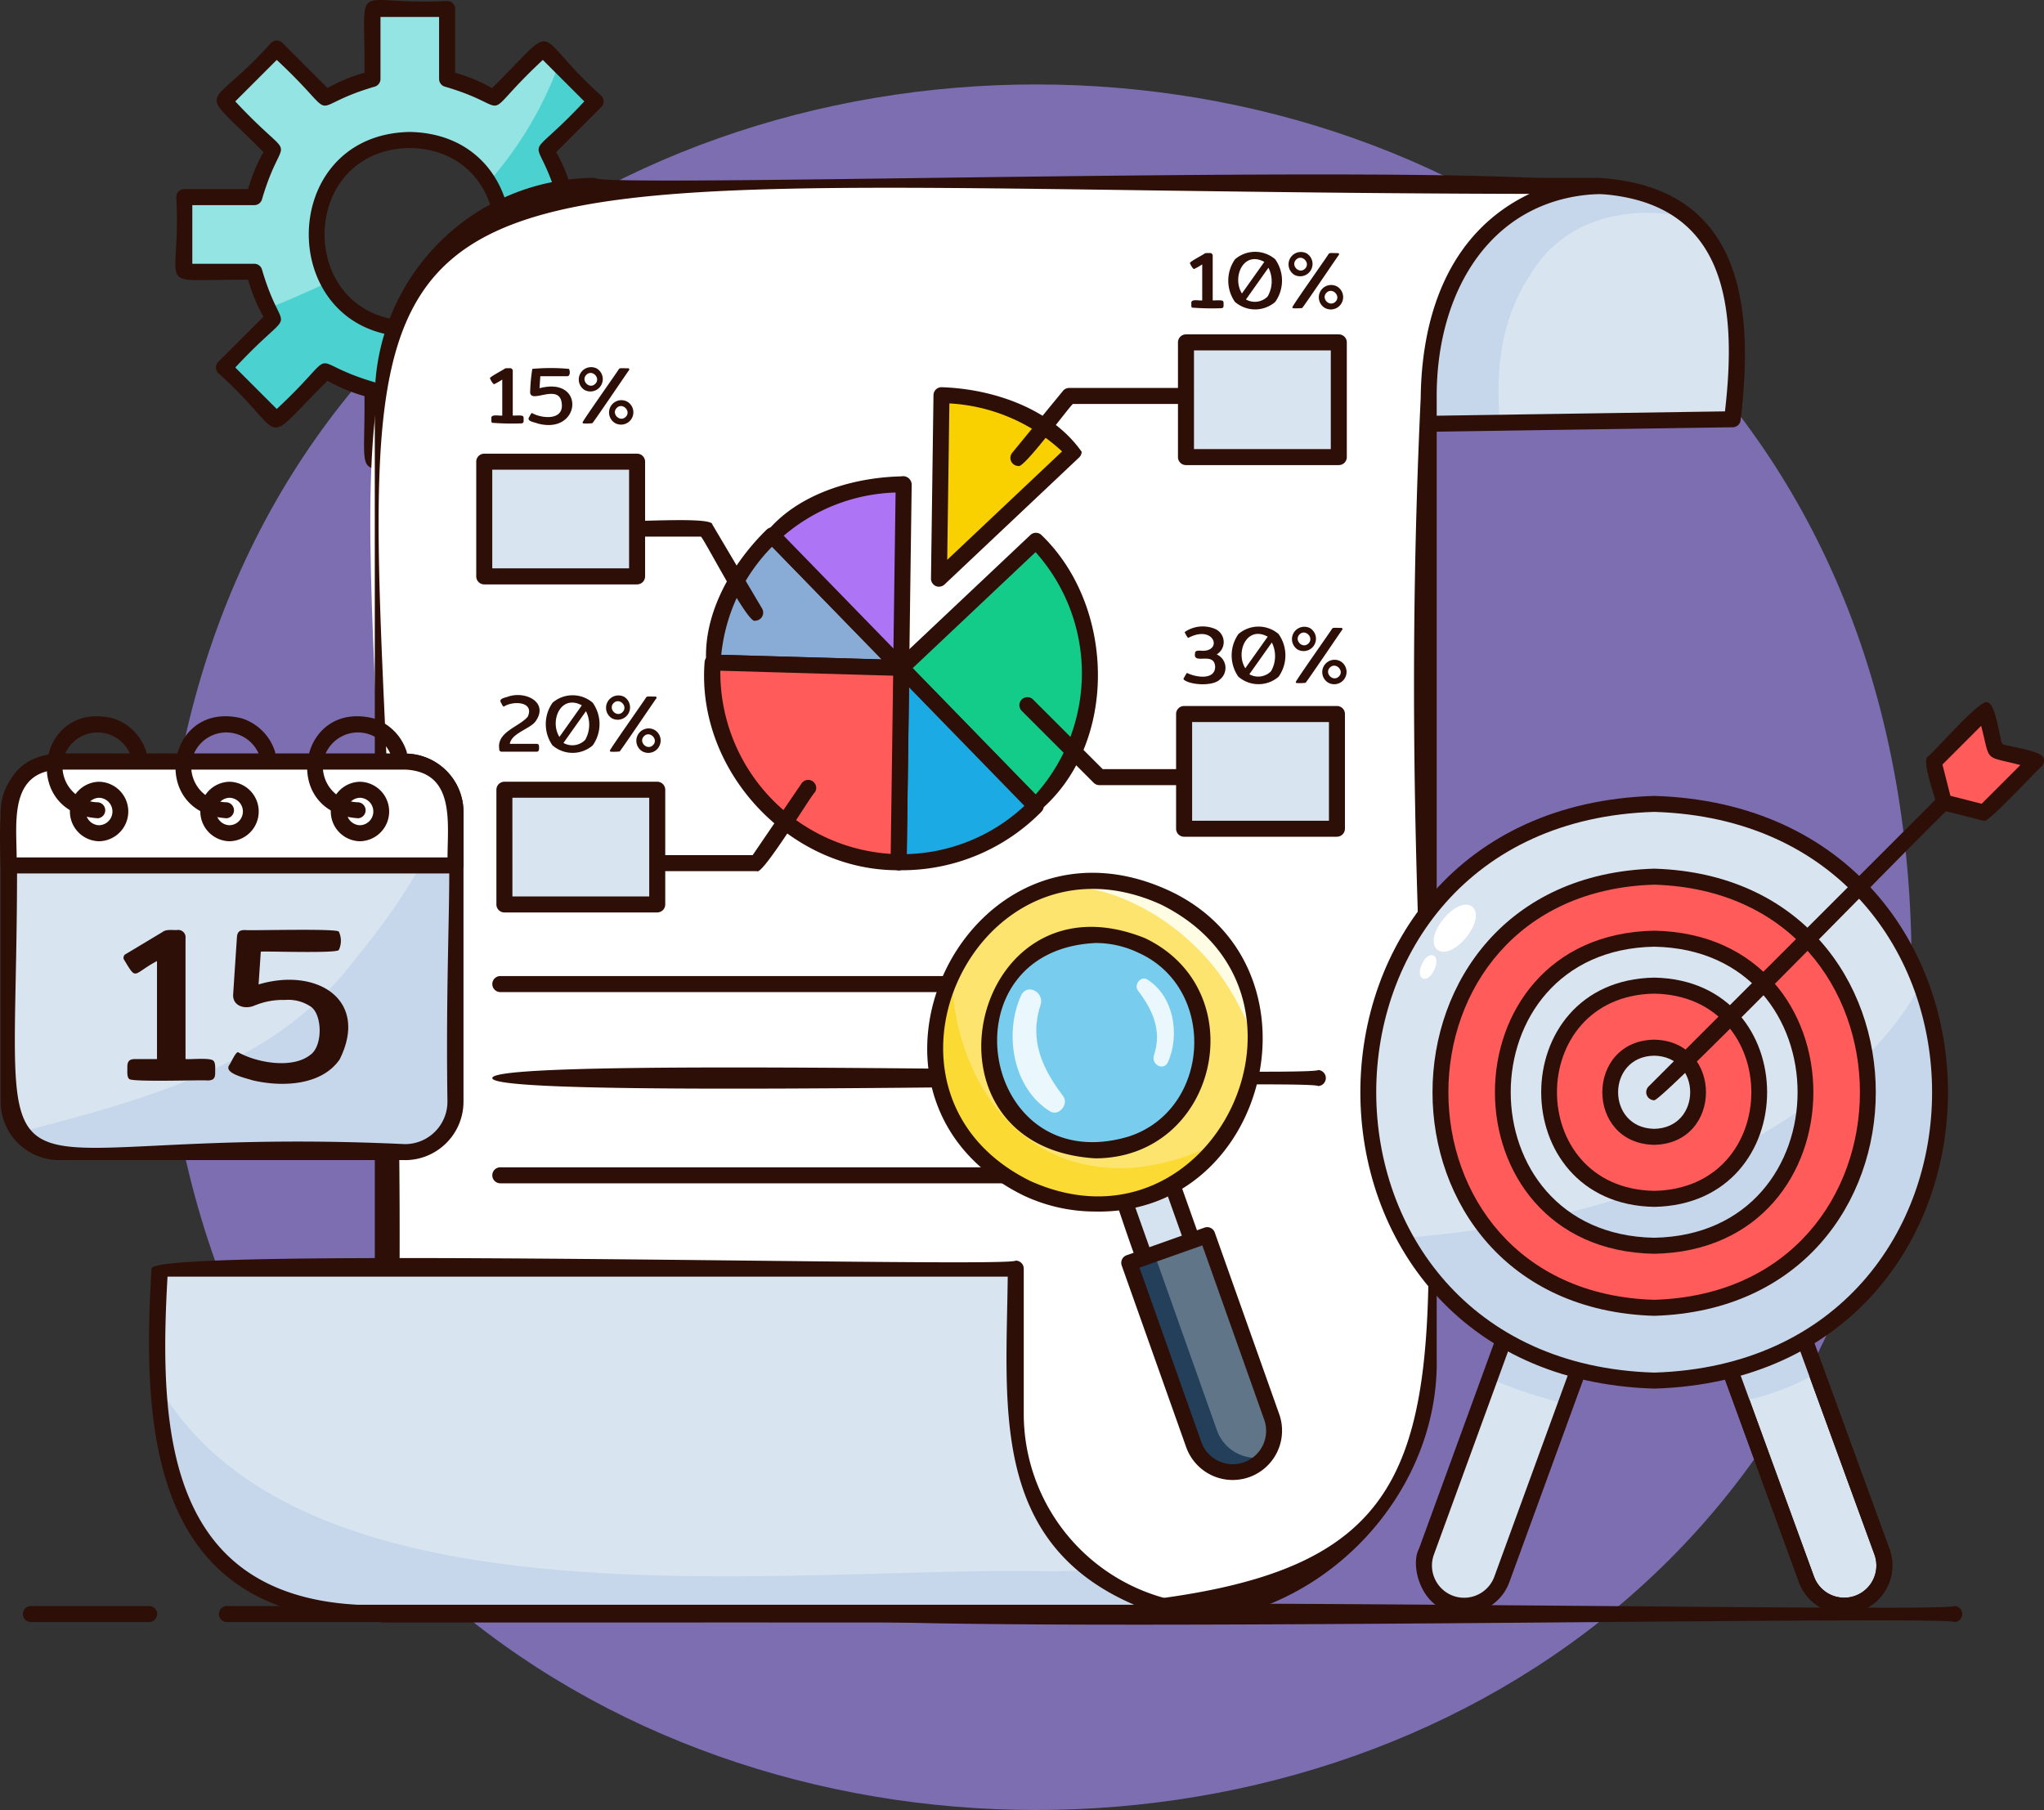 <svg id="Grupo_1100734" data-name="Grupo 1100734" xmlns="http://www.w3.org/2000/svg" xmlns:xlink="http://www.w3.org/1999/xlink" width="190" height="168.264" viewBox="0 0 190 168.264">
  <rect x="0" y="0" width="190" height="168.264" fill="#333333" stroke="none"/>
  <defs>
    <clipPath id="clip-path">
      <rect id="Rectángulo_401920" data-name="Rectángulo 401920" width="190" height="168.264" fill="none"/>
    </clipPath>
  </defs>
  <g id="Grupo_1100733" data-name="Grupo 1100733" clip-path="url(#clip-path)">
    <path id="Trazado_875470" data-name="Trazado 875470" d="M228,114.481c-1.827,106.951-160.914,106.934-162.725,0C67.1,7.531,226.188,7.547,228,114.481" transform="translate(-50.324 -26.424)" fill="#7d6eb2"/>
    <path id="Trazado_875471" data-name="Trazado 875471" d="M21.063,653.352H10.045a.744.744,0,0,1,0-1.489H21.063a.745.745,0,0,1,0,1.489" transform="translate(-7.171 -502.56)" fill="#2e0f07"/>
    <path id="Trazado_875472" data-name="Trazado 875472" d="M320.421,653.352H309.4a.744.744,0,0,1,0-1.489h11.018a.745.745,0,0,1,0,1.489" transform="translate(-237.963 -502.56)" fill="#2e0f07"/>
    <path id="Trazado_875473" data-name="Trazado 875473" d="M133.673,653.352H89.6a.744.744,0,0,1,0-1.489h44.072a.745.745,0,0,1,0,1.489" transform="translate(-68.505 -502.56)" fill="#2e0f07"/>
    <path id="Trazado_875474" data-name="Trazado 875474" d="M432.743,652.535c-.757-.725-107.263,1.4-107.109-.743-.173-2.145,106.372-.022,107.111-.748a.746.746,0,0,1,0,1.49" transform="translate(-251.051 -501.743)" fill="#2e0f07"/>
    <path id="Trazado_875475" data-name="Trazado 875475" d="M116.721,28.069V21.127h-6.508a14.77,14.77,0,0,0-1.779-4.3l4.6-4.6L108.127,7.32l-4.6,4.6a14.772,14.772,0,0,0-4.3-1.779V3.634H92.287v6.508a14.769,14.769,0,0,0-4.3,1.779l-4.6-4.6L78.48,12.228l4.6,4.6a14.764,14.764,0,0,0-1.779,4.3H74.794v6.942H81.3a14.762,14.762,0,0,0,1.779,4.3l-4.6,4.6,4.908,4.908,4.6-4.6a14.781,14.781,0,0,0,4.3,1.779v6.508h6.942V39.053a14.778,14.778,0,0,0,4.3-1.779l4.6,4.6,4.909-4.908-4.6-4.6a14.768,14.768,0,0,0,1.779-4.3ZM95.758,33.377c-11.54-.2-11.538-17.362,0-17.558,11.539.2,11.537,17.362,0,17.558" transform="translate(-57.663 -2.802)" fill="#93e4e3"/>
    <path id="Trazado_875476" data-name="Trazado 875476" d="M129.127,45.441V38.5h-6.508a14.786,14.786,0,0,0-1.779-4.3l4.6-4.6-3.433-3.433a34.462,34.462,0,0,1-6.535,10.941c6.378,10.054-8.733,19.386-14.887,9.293q-2.77,1.312-5.6,2.447c.158.3.325.6.5.89l-4.6,4.6,4.908,4.908,4.6-4.6a14.783,14.783,0,0,0,4.3,1.779v6.508h6.942V56.426a14.782,14.782,0,0,0,4.3-1.779l4.6,4.6,4.908-4.908-4.6-4.6a14.782,14.782,0,0,0,1.779-4.3Z" transform="translate(-70.069 -20.174)" fill="#4bd2d0"/>
    <path id="Trazado_875477" data-name="Trazado 875477" d="M96.427,43.5c-9.074-.489-7.6,2.475-7.686-6.676a15.5,15.5,0,0,1-3.434-1.421c-6.538,6.435-3.424,5.313-10.155-.715a.744.744,0,0,1,0-1.053l4.194-4.194a15.5,15.5,0,0,1-1.421-3.434c-9.15-.089-6.188,1.389-6.677-7.686a.745.745,0,0,1,.745-.744h5.932a15.509,15.509,0,0,1,1.421-3.434c-6.435-6.538-5.312-3.424.715-10.155a.744.744,0,0,1,1.053,0l4.194,4.194a15.5,15.5,0,0,1,3.434-1.421C88.83-2.384,87.352.577,96.427.089a.745.745,0,0,1,.744.745V6.765A15.486,15.486,0,0,1,100.6,8.187c6.538-6.435,3.425-5.313,10.155.714a.749.749,0,0,1,0,1.053l-4.194,4.194a15.494,15.494,0,0,1,1.421,3.434c9.15.089,6.188-1.389,6.677,7.686a.745.745,0,0,1-.745.744h-5.932a15.505,15.505,0,0,1-1.421,3.434l4.194,4.194a.749.749,0,0,1,0,1.053c-6.723,6.015-3.614,7.158-10.155.715a15.493,15.493,0,0,1-3.434,1.421V42.76a.744.744,0,0,1-.744.744m-6.2-1.489h5.453V36.252a.745.745,0,0,1,.571-.724c6.862-2.021,2.7-3.451,9.072,2.494l3.856-3.856c-5.94-6.366-4.518-2.205-2.493-9.072a.744.744,0,0,1,.724-.571h5.764V19.07h-5.764a.745.745,0,0,1-.724-.571c-2.021-6.862-3.451-2.7,2.494-9.072l-3.856-3.856c-6.366,5.939-2.205,4.518-9.072,2.493a.744.744,0,0,1-.571-.724V1.578H90.229V7.341a.745.745,0,0,1-.571.724c-6.862,2.021-2.7,3.451-9.072-2.493L76.731,9.427c5.939,6.366,4.518,2.205,2.493,9.072a.744.744,0,0,1-.724.571H72.737v5.453H78.5a.744.744,0,0,1,.724.571c2.021,6.862,3.451,2.7-2.493,9.072l3.856,3.856c6.366-5.939,2.205-4.518,9.072-2.493a.744.744,0,0,1,.571.724Zm2.727-10.7c-12.516-.224-12.514-18.824,0-19.047,12.515.225,12.513,18.824,0,19.047m0-17.558c-10.559.19-10.557,15.881,0,16.069,10.559-.189,10.557-15.881,0-16.069" transform="translate(-54.861 -0.001)" fill="#2e0f07"/>
    <path id="Trazado_875478" data-name="Trazado 875478" d="M504.078,88.257v9.428l36.485-.546c1.159-10.295.415-20.856-12.412-21.692h-35.9v.037a12.811,12.811,0,0,1,11.824,12.773" transform="translate(-379.508 -58.167)" fill="#d9e4f1"/>
    <path id="Trazado_875479" data-name="Trazado 875479" d="M521.716,83.78c3.081-5.264,9.052-6.6,14.562-5.424a12.756,12.756,0,0,0-8.127-2.908h-35.9v.037c12.241,1.352,12.316,12.479,11.824,22.2l14.845-.222c-.386-4.752.03-9.484,2.793-13.684" transform="translate(-379.507 -58.167)" fill="#c6d7eb"/>
    <path id="Trazado_875480" data-name="Trazado 875480" d="M501.62,95.924a.749.749,0,0,1-.744-.744V85.752a12.127,12.127,0,0,0-11.136-12.03A.765.765,0,0,1,489.8,72.2h35.9c13.228.842,14.441,11.694,13.154,22.47a.743.743,0,0,1-.732.711s-36.491.544-36.5.546m-6.625-22.238c8.475,4.34,7.439,12.713,7.37,20.739l35.028-.525c1.118-9.644.23-19.44-11.7-20.214h-30.7" transform="translate(-377.05 -55.661)" fill="#2e0f07"/>
    <path id="Trazado_875481" data-name="Trazado 875481" d="M265.266,73.476c-152.632-.164-106.505-16.32-113.818,132.807,127.45,2.4,91.823,3.224,97.227-113.094,0-10.887,5.7-19.713,16.591-19.713" transform="translate(-115.865 -56.196)" fill="#fff"/>
    <path id="Trazado_875482" data-name="Trazado 875482" d="M226.207,205.423H152.852a.744.744,0,0,1-.744-.744V91.586a20.482,20.482,0,0,1,20.459-20.459c.133,1.145,102.511-2.236,94.1,1.487-10.526-.05-15.916,8.812-15.85,18.971v89.222c.273,13.228-11.383,24.891-24.615,24.615m-72.61-1.489c125.847,2.252,90.31,3.8,95.738-112.349.1-8.348,3.011-15.569,10.113-18.969-142.5-.284-98.875-15.428-105.851,131.318" transform="translate(-117.269 -54.591)" fill="#2e0f07"/>
    <path id="Trazado_875483" data-name="Trazado 875483" d="M143.6,528.489V514.925H64.01c-.8,14.676-.314,31.018,18.429,31.992H160.61v-.054a18.43,18.43,0,0,1-17.01-18.375" transform="translate(-49.182 -396.986)" fill="#d9e4f1"/>
    <path id="Trazado_875484" data-name="Trazado 875484" d="M147.477,580.234c-23.5-.652-69.234,6.176-83.062-17.11-1.083,11,7.162,21.026,18.429,20.952h78.172v-.054a18.338,18.338,0,0,1-10.031-3.935c-1.167.063-2.336.114-3.508.146" transform="translate(-49.588 -434.146)" fill="#c6d7eb"/>
    <path id="Trazado_875485" data-name="Trazado 875485" d="M158.048,544.344H79.876c-19.12-.973-20.1-17.589-19.172-32.737-.165-2.134,79.593-.025,80.335-.746a.746.746,0,0,1,.743.746v13.564A17.773,17.773,0,0,0,158.105,542.8a.774.774,0,0,1-.057,1.541M62.192,512.352c-.8,14.042-.171,29.57,17.685,30.5h72.167c-13.389-5.77-11.884-18.416-11.75-30.5Z" transform="translate(-46.62 -393.669)" fill="#2e0f07"/>
    <path id="Trazado_875486" data-name="Trazado 875486" d="M261.017,397.66h-60.47a.744.744,0,1,1,0-1.489h60.47a.745.745,0,0,1,0,1.489" transform="translate(-154.04 -305.432)" fill="#2e0f07"/>
    <path id="Trazado_875487" data-name="Trazado 875487" d="M276.579,435c-.746-.718-76.924,1.389-76.767-.743-.157-2.135,76.021-.028,76.769-.748a.746.746,0,0,1,0,1.49" transform="translate(-154.046 -334.036)" fill="#2e0f07"/>
    <path id="Trazado_875488" data-name="Trazado 875488" d="M261.017,475.274h-60.47a.744.744,0,1,1,0-1.489h60.47a.745.745,0,0,1,0,1.489" transform="translate(-154.04 -365.269)" fill="#2e0f07"/>
    <path id="Trazado_875489" data-name="Trazado 875489" d="M393.6,165.651a17.506,17.506,0,0,0-12.286-5.242l-.232,17.06Z" transform="translate(-293.799 -123.669)" fill="#fad100"/>
    <path id="Trazado_875490" data-name="Trazado 875490" d="M378.576,175.707a.749.749,0,0,1-.744-.754l.232-17.061a.747.747,0,0,1,.754-.734c4.812.157,10.2,2,13.02,6a.746.746,0,0,1-.233.528L379.087,175.5a.745.745,0,0,1-.511.2m.966-17.035-.2,14.541,10.674-10.077a16.686,16.686,0,0,0-10.476-4.464" transform="translate(-291.292 -121.162)" fill="#2e0f07"/>
    <path id="Trazado_875491" data-name="Trazado 875491" d="M294.747,217.286a17.512,17.512,0,0,0-5.538,11.823l17.534.5Z" transform="translate(-222.968 -167.519)" fill="#88acd5"/>
    <path id="Trazado_875492" data-name="Trazado 875492" d="M304.675,227.851c0,.008-17.545-.51-17.555-.5a.745.745,0,0,1-.527-.24c-.531-4.734,2.215-9.585,5.577-12.87a.745.745,0,0,1,1.042.025l12,12.327a.749.749,0,0,1-.533,1.263m-16.73-1.97,14.916.429-10.2-10.477a16.713,16.713,0,0,0-4.721,10.048" transform="translate(-220.9 -165.012)" fill="#2e0f07"/>
    <path id="Trazado_875493" data-name="Trazado 875493" d="M325.616,196.612a17.5,17.5,0,0,0-12.228,4.734l12,12.327Z" transform="translate(-241.609 -151.578)" fill="#ad75f5"/>
    <path id="Trazado_875494" data-name="Trazado 875494" d="M322.878,211.88a.744.744,0,0,1-.534-.225l-12-12.327a.744.744,0,0,1-.211-.537c2.848-3.743,8.11-5.361,12.74-5.464a.8.8,0,0,1,.977.758l-.232,17.06a.748.748,0,0,1-.744.734m-10.921-13.034,10.2,10.483.2-14.5a16.748,16.748,0,0,0-10.4,4.021" transform="translate(-239.104 -149.041)" fill="#2e0f07"/>
    <path id="Trazado_875495" data-name="Trazado 875495" d="M378.28,219.507l-12.518,11.818,12.5,12.84c6.648-6.2,6.659-18.446.022-24.658" transform="translate(-281.988 -169.231)" fill="#13cc89"/>
    <path id="Trazado_875496" data-name="Trazado 875496" d="M375.759,242.4a.744.744,0,0,1-.533-.225l-12.5-12.84a.749.749,0,0,1,.022-1.06L375.27,216.46a.744.744,0,0,1,1.042.019c6.975,6.713,7.165,19.837-.553,25.925m-11.435-13.562,11.427,11.742a16.894,16.894,0,0,0,0-22.531Z" transform="translate(-279.489 -166.726)" fill="#2e0f07"/>
    <path id="Trazado_875497" data-name="Trazado 875497" d="M364.689,289.165a17.512,17.512,0,0,0,12.741-5.219l-12.5-12.84Z" transform="translate(-281.16 -209.012)" fill="#1baae4"/>
    <path id="Trazado_875498" data-name="Trazado 875498" d="M362.428,287.414a.808.808,0,0,1-.99-.758l.246-18.059a.749.749,0,0,1,1.278-.509l12.5,12.84a.744.744,0,0,1,0,1.042,18.177,18.177,0,0,1-13.025,5.444m.72-17-.211,15.5a16.676,16.676,0,0,0,10.933-4.485Z" transform="translate(-278.654 -206.513)" fill="#2e0f07"/>
    <path id="Trazado_875499" data-name="Trazado 875499" d="M289.1,268.9a17.578,17.578,0,0,0,17.288,18.564l.246-18.059Z" transform="translate(-222.86 -207.315)" fill="#ff5b5a"/>
    <path id="Trazado_875500" data-name="Trazado 875500" d="M303.824,285.708c-10.125.067-18.831-9.241-18.031-19.35a.747.747,0,0,1,.765-.7l17.534.5a.744.744,0,0,1,.723.754l-.246,18.059a.749.749,0,0,1-.744.734m-16.571-18.543a16.916,16.916,0,0,0,15.837,17.027l.225-16.565Z" transform="translate(-220.295 -204.809)" fill="#2e0f07"/>
    <path id="Trazado_875501" data-name="Trazado 875501" d="M410.777,164.711a.75.75,0,0,1-.575-1.216l4.726-5.765a.744.744,0,0,1,.576-.273h11.8a.744.744,0,0,1,0,1.489h-11.45c-.317.2-4.617,6.1-5.079,5.765" transform="translate(-316.119 -121.393)" fill="#2e0f07"/>
    <path id="Trazado_875502" data-name="Trazado 875502" d="M265.4,220.455c-.623.446-4.727-7.583-5.051-7.815h-6.434a.745.745,0,0,1,0-1.489c.413.14,7.517-.37,7.5.365l4.625,7.815a.749.749,0,0,1-.64,1.124" transform="translate(-195.198 -162.755)" fill="#2e0f07"/>
    <path id="Trazado_875503" data-name="Trazado 875503" d="M268.708,324.959H258.021a.744.744,0,0,1,0-1.489h10.293l4.563-6.693a.745.745,0,0,1,1.23.839c-.3.191-4.9,7.8-5.4,7.343" transform="translate(-198.35 -243.973)" fill="#2e0f07"/>
    <rect id="Rectángulo_401915" data-name="Rectángulo 401915" width="14.207" height="10.663" transform="translate(45.013 42.92)" fill="#d9e4f1"/>
    <path id="Trazado_875504" data-name="Trazado 875504" d="M208.23,196.293H194.022a.745.745,0,0,1-.744-.744V184.885a.745.745,0,0,1,.744-.744H208.23a.745.745,0,0,1,.744.744v10.663a.745.745,0,0,1-.744.744M194.767,194.8h12.718V185.63H194.767Z" transform="translate(-149.009 -141.965)" fill="#2e0f07"/>
    <rect id="Rectángulo_401916" data-name="Rectángulo 401916" width="14.207" height="10.663" transform="translate(46.886 73.418)" fill="#d9e4f1"/>
    <path id="Trazado_875505" data-name="Trazado 875505" d="M216.406,329.445H202.2a.745.745,0,0,1-.744-.744V318.037a.745.745,0,0,1,.744-.744h14.207a.745.745,0,0,1,.744.744V328.7a.745.745,0,0,1-.744.744m-13.463-1.489h12.718v-9.175H202.943Z" transform="translate(-155.313 -244.62)" fill="#2e0f07"/>
    <rect id="Rectángulo_401917" data-name="Rectángulo 401917" width="14.207" height="10.663" transform="translate(110.242 31.83)" fill="#d9e4f1"/>
    <path id="Trazado_875506" data-name="Trazado 875506" d="M493.022,147.871H478.815a.744.744,0,0,1-.744-.744V136.463a.744.744,0,0,1,.744-.744h14.207a.744.744,0,0,1,.744.744v10.663a.744.744,0,0,1-.744.744m-13.463-1.489h12.718v-9.175H479.56Z" transform="translate(-368.573 -104.634)" fill="#2e0f07"/>
    <path id="Trazado_875507" data-name="Trazado 875507" d="M430.779,291.149h-9.631a.744.744,0,0,1-.526-.218l-6.688-6.688a.744.744,0,0,1,1.053-1.053l6.47,6.47h9.322a.745.745,0,0,1,0,1.489" transform="translate(-318.958 -218.16)" fill="#2e0f07"/>
    <rect id="Rectángulo_401918" data-name="Rectángulo 401918" width="14.207" height="10.663" transform="translate(110.068 66.378)" fill="#d9e4f1"/>
    <path id="Trazado_875508" data-name="Trazado 875508" d="M492.261,298.71H478.054a.744.744,0,0,1-.744-.744V287.3a.744.744,0,0,1,.744-.744h14.207a.744.744,0,0,1,.744.744v10.663a.744.744,0,0,1-.744.744M478.8,297.221h12.718v-9.175H478.8Z" transform="translate(-367.986 -220.924)" fill="#2e0f07"/>
    <path id="Trazado_875509" data-name="Trazado 875509" d="M199.041,154.526c-.085-.064-.055-.306-.06-.411-.058-.449.78-.205,1.011-.264v-3.343a6.948,6.948,0,0,1-.755.43c-.13-.017-.353-.436-.385-.551-.084-.1,1.286-.811,1.328-.868.121-.1.348-.059.5-.068a.25.25,0,0,1,.287.279v4.12c.148.023.847-.057.951.06.084.067.056.313.06.423,0,.192-.078.247-.271.249a24.593,24.593,0,0,1-2.664-.057" transform="translate(-153.304 -115.22)" fill="#2e0f07"/>
    <path id="Trazado_875510" data-name="Trazado 875510" d="M215.338,154.519c-.315-.12-.921-.179-.807-.517.056-.064.211-.443.3-.445.844.482,2.8.722,2.784-.7-.047-2-2.3-.534-2.826-.943a.375.375,0,0,1-.125-.317,16.607,16.607,0,0,1,.2-2.143,18.263,18.263,0,0,1,3.411,0c.108.182.138.73-.211.679H215.61l-.076,1.117c4.326-1.145,3.861,4.4-.2,3.271" transform="translate(-165.384 -115.16)" fill="#2e0f07"/>
    <path id="Trazado_875511" data-name="Trazado 875511" d="M235.365,151.035a1.15,1.15,0,0,1,1.147-1.992,1.15,1.15,0,0,1-1.147,1.992m-.185,3.007c-.014-.117,3.3-4.8,3.335-4.9a.381.381,0,0,1,.087-.1c.064-.072.709-.01.8-.03a.11.11,0,0,1,.083.189c-.088.1-3.286,4.839-3.4,4.919a4.986,4.986,0,0,1-.792.023q-.113,0-.113-.1m1.177-3.584c.538-.535-.292-1.379-.83-.838s.291,1.38.83.838m1.837,3.648a1.146,1.146,0,0,1,1.147-1.984,1.146,1.146,0,0,1-1.147,1.984m.989-.574c.546-.526-.293-1.375-.83-.834s.294,1.363.83.834" transform="translate(-181.023 -114.777)" fill="#2e0f07"/>
    <path id="Trazado_875512" data-name="Trazado 875512" d="M483.114,107.78c-.085-.064-.055-.306-.06-.411-.058-.449.78-.205,1.011-.264v-3.343a6.866,6.866,0,0,1-.755.43c-.13-.017-.353-.436-.385-.551-.084-.1,1.286-.811,1.328-.868.121-.1.348-.06.5-.068a.25.25,0,0,1,.287.279v4.12c.148.023.847-.057.951.06.084.067.056.313.06.423,0,.192-.078.247-.271.249a24.533,24.533,0,0,1-2.664-.057" transform="translate(-372.313 -79.181)" fill="#2e0f07"/>
    <path id="Trazado_875513" data-name="Trazado 875513" d="M499.116,106.882a3.451,3.451,0,0,1,0-3.976,2.858,2.858,0,0,1,3.731,0,3.422,3.422,0,0,1,0,3.969,2.858,2.858,0,0,1-3.731,0m2.72-3.724c-1.959-1.071-3.015,1.44-2.082,2.935Zm.309,3.214a2.808,2.808,0,0,0,.075-2.671l-2.09,2.95a1.673,1.673,0,0,0,2.015-.279" transform="translate(-384.312 -78.804)" fill="#2e0f07"/>
    <path id="Trazado_875514" data-name="Trazado 875514" d="M523.424,104.289a1.15,1.15,0,0,1,1.147-1.992,1.15,1.15,0,0,1-1.147,1.992m-.185,3.007c-.014-.117,3.3-4.8,3.335-4.9a.38.38,0,0,1,.087-.1c.064-.072.709-.01.8-.03a.11.11,0,0,1,.083.189c-.088.1-3.286,4.839-3.4,4.919a4.986,4.986,0,0,1-.792.023q-.113,0-.113-.1m1.177-3.584c.538-.535-.293-1.379-.83-.838s.291,1.38.83.838m1.837,3.648a1.146,1.146,0,0,1,1.147-1.984,1.146,1.146,0,0,1-1.147,1.984m.988-.574c.546-.526-.293-1.375-.83-.834s.294,1.363.83.834" transform="translate(-403.105 -78.738)" fill="#2e0f07"/>
    <path id="Trazado_875515" data-name="Trazado 875515" d="M202.553,287.115c-.251-1.584,1.845-2.047,2.645-2.991.657-1.44-1.394-1.5-2.222-.94-.1.007-.251-.38-.3-.438-.125-.334.443-.393.747-.509,1.6-.523,3.768.561,2.494,2.328-.5.684-2.231,1.089-2.381,2.075h2.445c.2,0,.269.076.272.272,0,.214.03.488-.272.46H202.8a.223.223,0,0,1-.249-.257" transform="translate(-156.144 -217.492)" fill="#2e0f07"/>
    <path id="Trazado_875516" data-name="Trazado 875516" d="M222.13,286.869a3.451,3.451,0,0,1,0-3.976,2.859,2.859,0,0,1,3.731,0,3.422,3.422,0,0,1,0,3.969,2.858,2.858,0,0,1-3.731,0m2.72-3.724c-1.959-1.071-3.015,1.44-2.082,2.935Zm.309,3.214a2.808,2.808,0,0,0,.075-2.671l-2.09,2.95a1.673,1.673,0,0,0,2.015-.279" transform="translate(-170.767 -217.566)" fill="#2e0f07"/>
    <path id="Trazado_875517" data-name="Trazado 875517" d="M246.437,284.276a1.15,1.15,0,0,1,1.147-1.992,1.15,1.15,0,0,1-1.147,1.992m-.185,3.007c-.014-.117,3.3-4.8,3.335-4.9a.382.382,0,0,1,.087-.1c.064-.072.709-.01.8-.03a.11.11,0,0,1,.083.188c-.088.1-3.286,4.839-3.4,4.919a4.988,4.988,0,0,1-.792.023q-.113,0-.113-.1m1.177-3.584c.538-.535-.292-1.379-.83-.838s.291,1.38.83.838m1.837,3.648a1.146,1.146,0,0,1,1.147-1.984,1.146,1.146,0,0,1-1.147,1.984m.988-.574c.546-.526-.293-1.375-.83-.834s.294,1.363.83.834" transform="translate(-189.559 -217.501)" fill="#2e0f07"/>
    <path id="Trazado_875518" data-name="Trazado 875518" d="M480.407,259.281c-.087-.059-.083-.127-.03-.211.054-.066.219-.435.3-.445.765.4,2.567.695,2.6-.558-.058-1.492-2.076-.156-1.871-1.252-.042-.416.672-.209.9-.257,1.61-.171.782-2.339-1.426-1.245-.1.046-.122.064-.189-.03a2.607,2.607,0,0,1-.249-.46,2.955,2.955,0,0,1,2.75-.325,1.335,1.335,0,0,1,.23,2.4,1.376,1.376,0,0,1,.283,2.343c-.678.642-2.674.5-3.293.041" transform="translate(-370.322 -196.063)" fill="#2e0f07"/>
    <path id="Trazado_875519" data-name="Trazado 875519" d="M500.5,259a3.451,3.451,0,0,1,0-3.976,2.858,2.858,0,0,1,3.731,0,3.422,3.422,0,0,1,0,3.969,2.859,2.859,0,0,1-3.731,0m2.72-3.724c-1.959-1.071-3.015,1.44-2.082,2.935Zm.309,3.214a2.808,2.808,0,0,0,.075-2.671l-2.09,2.95a1.673,1.673,0,0,0,2.015-.279" transform="translate(-385.381 -196.081)" fill="#2e0f07"/>
    <path id="Trazado_875520" data-name="Trazado 875520" d="M524.81,256.408a1.15,1.15,0,0,1,1.147-1.992,1.15,1.15,0,0,1-1.147,1.992m-.185,3.007c-.014-.117,3.3-4.8,3.335-4.9a.381.381,0,0,1,.087-.1c.064-.072.709-.01.8-.03a.11.11,0,0,1,.083.189c-.088.1-3.286,4.839-3.4,4.919a4.985,4.985,0,0,1-.792.023q-.113,0-.113-.1m1.177-3.584c.538-.535-.292-1.379-.83-.838s.291,1.38.83.838m1.837,3.648a1.146,1.146,0,0,1,1.147-1.984,1.146,1.146,0,0,1-1.147,1.984m.988-.574c.546-.526-.293-1.375-.83-.834s.294,1.363.83.834" transform="translate(-404.173 -196.016)" fill="#2e0f07"/>
    <path id="Trazado_875521" data-name="Trazado 875521" d="M580.358,504.327a3.735,3.735,0,0,1-2.228-4.789l13.228-36.255a3.735,3.735,0,0,1,7.017,2.56L585.147,502.1a3.735,3.735,0,0,1-4.789,2.228" transform="translate(-445.539 -355.279)" fill="#d9e4f1"/>
    <path id="Trazado_875522" data-name="Trazado 875522" d="M616.71,461.055a3.734,3.734,0,0,0-4.789,2.228l-7.346,20.133a40.161,40.161,0,0,0,7.093,2.351l7.269-19.924a3.735,3.735,0,0,0-2.228-4.789" transform="translate(-466.103 -355.279)" fill="#c6d7eb"/>
    <path id="Trazado_875523" data-name="Trazado 875523" d="M579.122,502.737a4.46,4.46,0,0,1-1.531-.271c-2.523-.693-3.471-4.25-2.669-5.754.277-.757,13.217-36.229,13.236-36.277a4.451,4.451,0,0,1,2.341-2.508,4.5,4.5,0,0,1,6.058,5.623c-.289.784-13.213,36.221-13.244,36.3a4.487,4.487,0,0,1-4.192,2.89m-1.02-1.67a2.994,2.994,0,0,0,3.834-1.784l13.228-36.255a2.99,2.99,0,0,0-5.618-2.05l-13.228,36.255a2.994,2.994,0,0,0,1.784,3.834" transform="translate(-443.028 -352.718)" fill="#2e0f07"/>
    <path id="Trazado_875524" data-name="Trazado 875524" d="M692.624,504.327a3.735,3.735,0,0,0,2.228-4.789l-13.228-36.255a3.735,3.735,0,0,0-7.017,2.56L687.836,502.1a3.735,3.735,0,0,0,4.789,2.228" transform="translate(-519.92 -355.279)" fill="#d9e4f1"/>
    <path id="Trazado_875525" data-name="Trazado 875525" d="M688.768,502.719a4.486,4.486,0,0,1-4.212-2.944L671.328,463.52a4.5,4.5,0,0,1,6.1-5.6,4.451,4.451,0,0,1,2.318,2.526L692.971,496.7a4.479,4.479,0,0,1-4.2,6.015m1.276-.971h0Zm-14.506-42.755a3.012,3.012,0,0,0-2.811,4.017l13.228,36.255a2.99,2.99,0,1,0,5.618-2.05L678.345,460.96a3,3,0,0,0-2.807-1.967" transform="translate(-517.339 -352.7)" fill="#2e0f07"/>
    <path id="Trazado_875526" data-name="Trazado 875526" d="M681.624,463.283a3.735,3.735,0,0,0-7.017,2.56l7.188,19.7a23.106,23.106,0,0,0,7-2.612Z" transform="translate(-519.919 -355.279)" fill="#c6d7eb"/>
    <path id="Trazado_875527" data-name="Trazado 875527" d="M688.768,502.719a4.486,4.486,0,0,1-4.212-2.944L671.328,463.52a4.5,4.5,0,0,1,6.1-5.6,4.451,4.451,0,0,1,2.318,2.526L692.971,496.7a4.479,4.479,0,0,1-4.2,6.015m1.276-.971h0Zm-14.506-42.755a3.012,3.012,0,0,0-2.811,4.017l13.228,36.255a2.99,2.99,0,1,0,5.618-2.05L678.345,460.96a3,3,0,0,0-2.807-1.967" transform="translate(-517.339 -352.7)" fill="#2e0f07"/>
    <path id="Trazado_875528" data-name="Trazado 875528" d="M607.9,354.367c-.6,35.238-53.018,35.232-53.614,0,.6-35.237,53.017-35.231,53.614,0" transform="translate(-427.333 -252.829)" fill="#d9e4f1"/>
    <path id="Trazado_875529" data-name="Trazado 875529" d="M603.07,413.477c-10.2,6.1-21.368,8.439-32.774,9.414,16.667,28.1,60.089,7.062,47.981-23.629-3.509,6.384-9.062,10.63-15.207,14.215" transform="translate(-439.675 -307.815)" fill="#c6d7eb"/>
    <path id="Trazado_875530" data-name="Trazado 875530" d="M584.876,370.248c-2.2,2.636-4.255.956-2.112-1.724,2.2-2.636,4.255-.956,2.112,1.724" transform="translate(-448.59 -283.096)" fill="#fff"/>
    <path id="Trazado_875531" data-name="Trazado 875531" d="M577.552,389.017c-.647,1.43-1.818.889-1.148-.53.647-1.43,1.818-.889,1.148.53" transform="translate(-444.23 -298.859)" fill="#fff"/>
    <path id="Trazado_875532" data-name="Trazado 875532" d="M579.4,378.132c-36.42-1.1-36.41-54.012,0-55.1,36.419,1.1,36.409,54.012,0,55.1m0-53.614c-34.452,1.038-34.443,51.094,0,52.125,34.451-1.038,34.442-51.094,0-52.125" transform="translate(-425.637 -249.042)" fill="#2e0f07"/>
    <path id="Trazado_875533" data-name="Trazado 875533" d="M604.461,395.9c-26.491-.8-26.484-39.287,0-40.081,26.49.8,26.483,39.287,0,40.081m0-34.313c-18.758.336-18.755,28.212,0,28.546,18.757-.336,18.754-28.212,0-28.546" transform="translate(-450.699 -274.325)" fill="#ff5b5a"/>
    <path id="Trazado_875534" data-name="Trazado 875534" d="M601.977,394.142c-27.475-.828-27.468-40.746,0-41.569,27.474.828,27.467,40.746,0,41.569m0-40.081c-25.507.768-25.5,37.828,0,38.592,25.506-.768,25.5-37.828,0-38.592m0,34.313c-19.736-.354-19.733-29.683,0-30.034,19.735.354,19.732,29.683,0,30.034m0-28.546c-17.779.319-17.776,26.741,0,27.057,17.779-.319,17.776-26.741,0-27.057" transform="translate(-448.215 -271.819)" fill="#2e0f07"/>
    <path id="Trazado_875535" data-name="Trazado 875535" d="M638.449,419.869c-13.025-.234-13.023-19.59,0-19.822,13.025.234,13.023,19.59,0,19.822m0-14.055c-5.446.1-5.445,8.19,0,8.287,5.445-.1,5.445-8.19,0-8.287" transform="translate(-484.687 -308.42)" fill="#ff5b5a"/>
    <path id="Trazado_875536" data-name="Trazado 875536" d="M635.979,418.108c-14-.251-14-21.062,0-21.311,14,.251,14,21.062,0,21.311m0-19.822c-12.047.216-12.045,18.119,0,18.333,12.046-.216,12.045-18.119,0-18.333m0,14.055c-6.424-.115-6.423-9.662,0-9.776,6.423.115,6.423,9.662,0,9.776m0-8.287c-4.467.08-4.467,6.719,0,6.8,4.467-.08,4.466-6.719,0-6.8" transform="translate(-482.217 -305.914)" fill="#2e0f07"/>
    <path id="Trazado_875537" data-name="Trazado 875537" d="M668.826,350.224a.75.75,0,0,1-.526-1.271l27.134-27.134a.744.744,0,0,1,1.053,1.053c-.519.221-26.959,27.535-27.661,27.352" transform="translate(-515.064 -247.941)" fill="#2e0f07"/>
    <path id="Trazado_875538" data-name="Trazado 875538" d="M790.5,292.014l-.954-3.745-4.823,4.823.954,3.745,3.745.954,4.823-4.823Z" transform="translate(-604.989 -222.244)" fill="#ff5b5a"/>
    <path id="Trazado_875539" data-name="Trazado 875539" d="M787.091,295.986a.751.751,0,0,1-.184-.023l-3.745-.954a.745.745,0,0,1-.538-.538c0-.54-1.394-4.065-.759-4.455.4-.189,5.023-5.564,5.546-5.015.744.019,1.125,3.39,1.37,3.851.479.249,3.822.625,3.851,1.369a.745.745,0,0,1-.192.724c-.228.111-5.09,5.4-5.349,5.041m-3.133-2.311,2.906.74,3.6-3.6c-3.463-.892-2.754-.194-3.647-3.647l-3.6,3.6Z" transform="translate(-602.658 -219.694)" fill="#2e0f07"/>
    <path id="Trazado_875540" data-name="Trazado 875540" d="M40.361,345.416H8.2a4.687,4.687,0,0,1-4.687-4.687V313.8A4.687,4.687,0,0,1,8.2,309.114h32.16a4.687,4.687,0,0,1,4.687,4.687v26.927a4.687,4.687,0,0,1-4.687,4.687" transform="translate(-2.708 -238.314)" fill="#d9e4f1"/>
    <path id="Trazado_875541" data-name="Trazado 875541" d="M47.668,319.161c-1,6.531-5.662,12.4-9.875,17.56-7.475,8.812-19.308,11.79-30.034,14.611a4.678,4.678,0,0,0,3.715,1.83h32.16a4.687,4.687,0,0,0,4.687-4.687c-.236-1.164.639-29.159-.653-29.314" transform="translate(-5.982 -246.06)" fill="#c6d7eb"/>
    <path id="Trazado_875542" data-name="Trazado 875542" d="M37.855,343.655H5.695a5.438,5.438,0,0,1-5.432-5.431V311.3a5.438,5.438,0,0,1,5.432-5.432h32.16a5.438,5.438,0,0,1,5.432,5.432v26.928a5.438,5.438,0,0,1-5.432,5.431m-32.16-36.3A3.948,3.948,0,0,0,1.752,311.3c.6,41.594-6.984,28.849,36.1,30.871a3.948,3.948,0,0,0,3.943-3.943c-.6-41.594,6.984-28.849-36.1-30.871" transform="translate(-0.203 -235.809)" fill="#2e0f07"/>
    <path id="Trazado_875543" data-name="Trazado 875543" d="M50.668,391.31c-.232-.175-.151-.833-.165-1.121.006-.537.2-.715.74-.72h2.016v-9.112c-2.279,1.217-1.854,1.877-3.024-.062a.386.386,0,0,1,.144-.6l3.394-2.036c.329-.276.949-.162,1.358-.185a.682.682,0,0,1,.781.761v11.231c.4.062,2.308-.156,2.592.165.229.184.153.853.165,1.152-.006.524-.213.672-.74.679-.3-.072-7.2.175-7.261-.154" transform="translate(-38.666 -291.016)" fill="#2e0f07"/>
    <path id="Trazado_875544" data-name="Trazado 875544" d="M94.933,391.4c-.732-.237-2.686-.649-2.2-1.409.153-.175.576-1.207.823-1.214,1.742.989,5.025,1.564,6.685.278,1.215-.8,1.155-3.688.134-4.474a3.751,3.751,0,0,0-2.458-.658,6.868,6.868,0,0,0-2.859.535c-.877.359-2,.034-1.954-1.028l.35-5.307c.036-.517.225-.7.761-.7.238.076,8.781-.178,8.721.164a2,2,0,0,1,0,1.676c-.032.366-6.973.1-7.261.175l-.205,3.044c5.369-1.613,10.309,1.383,7.539,6.963-1.673,2.442-5.353,2.594-8.073,1.954" transform="translate(-71.433 -290.964)" fill="#2e0f07"/>
    <path id="Trazado_875545" data-name="Trazado 875545" d="M44.876,318.766c.014-3.914.822-9.4-4.687-9.652H8.029c-5.492.241-4.711,5.748-4.687,9.653,0,0,41.436,0,41.535,0" transform="translate(-2.537 -238.314)" fill="#fff"/>
    <path id="Trazado_875546" data-name="Trazado 875546" d="M42.341,317.007H.805a.744.744,0,0,1-.744-.744c-.126-4.435-.577-10.113,5.432-10.4h32.16a5.438,5.438,0,0,1,5.431,5.431v4.913a.749.749,0,0,1-.743.8M1.55,315.518H41.6c.006-3.3.709-7.948-3.943-8.165H5.492c-4.635.2-3.959,4.875-3.943,8.165" transform="translate(0 -235.809)" fill="#2e0f07"/>
    <path id="Trazado_875547" data-name="Trazado 875547" d="M35.435,322.668a2.021,2.021,0,0,1-4.042,0,2.021,2.021,0,0,1,4.042,0" transform="translate(-24.203 -247.228)" fill="#fff"/>
    <path id="Trazado_875548" data-name="Trazado 875548" d="M31.042,322.831a2.766,2.766,0,0,1,0-5.531,2.766,2.766,0,0,1,0,5.531m0-4.042a1.277,1.277,0,0,0,0,2.553,1.277,1.277,0,0,0,0-2.553" transform="translate(-21.831 -244.625)" fill="#2e0f07"/>
    <path id="Trazado_875549" data-name="Trazado 875549" d="M88.375,322.668a2.021,2.021,0,0,1-4.042,0,2.021,2.021,0,0,1,4.042,0" transform="translate(-65.017 -247.228)" fill="#fff"/>
    <path id="Trazado_875550" data-name="Trazado 875550" d="M83.981,322.831a2.766,2.766,0,0,1,0-5.531,2.766,2.766,0,0,1,0,5.531m0-4.042a1.277,1.277,0,0,0,0,2.553,1.277,1.277,0,0,0,0-2.553" transform="translate(-62.645 -244.625)" fill="#2e0f07"/>
    <path id="Trazado_875551" data-name="Trazado 875551" d="M141.314,322.668a2.021,2.021,0,0,1-4.042,0,2.021,2.021,0,0,1,4.042,0" transform="translate(-105.831 -247.228)" fill="#fff"/>
    <path id="Trazado_875552" data-name="Trazado 875552" d="M136.921,322.831a2.766,2.766,0,0,1,0-5.531,2.766,2.766,0,0,1,0,5.531m0-4.042a1.277,1.277,0,0,0,0,2.553,1.277,1.277,0,0,0,0-2.553" transform="translate(-103.46 -244.625)" fill="#2e0f07"/>
    <path id="Trazado_875553" data-name="Trazado 875553" d="M23.708,300.194c-7.253-.485-5.621-11.019,1.438-9.288a4.763,4.763,0,0,1,3.1,3.1.745.745,0,0,1-1.419.451,3.28,3.28,0,0,0-6.341.481,3.326,3.326,0,0,0,3.227,3.773.745.745,0,0,1,0,1.489" transform="translate(-14.648 -224.129)" fill="#2e0f07"/>
    <path id="Trazado_875554" data-name="Trazado 875554" d="M75.956,300.194c-7.253-.485-5.621-11.019,1.438-9.288a4.763,4.763,0,0,1,3.1,3.1.745.745,0,0,1-1.419.451,3.28,3.28,0,0,0-6.341.481,3.326,3.326,0,0,0,3.227,3.773.745.745,0,0,1,0,1.489" transform="translate(-54.929 -224.129)" fill="#2e0f07"/>
    <path id="Trazado_875555" data-name="Trazado 875555" d="M129.378,300.194c-7.253-.485-5.621-11.019,1.438-9.288a4.763,4.763,0,0,1,3.1,3.1.745.745,0,0,1-1.419.451,3.28,3.28,0,0,0-6.341.481,3.326,3.326,0,0,0,3.227,3.773.745.745,0,0,1,0,1.489" transform="translate(-96.115 -224.129)" fill="#2e0f07"/>
    <path id="Trazado_875556" data-name="Trazado 875556" d="M411.871,388.069c-6.822,13.716-27.39,3.918-21.04-10.02,6.821-13.716,27.39-3.918,21.04,10.02" transform="translate(-300.389 -286.374)" fill="#78cdef"/>
    <rect id="Rectángulo_401919" data-name="Rectángulo 401919" width="4.691" height="13.943" transform="translate(102.94 107.193) rotate(-19.535)" fill="#d5e2f0"/>
    <path id="Trazado_875557" data-name="Trazado 875557" d="M451.6,474.1c-.809.865-5.077-13.51-5.364-13.636a.749.749,0,0,1,.453-.951l4.421-1.569a.749.749,0,0,1,.951.453l4.663,13.141a.744.744,0,0,1-.03.569c-.178.538-4.618,1.821-5.093,1.993m-3.712-13.433,4.165,11.737,3.018-1.071L450.9,459.6Z" transform="translate(-343.992 -353.026)" fill="#2e0f07"/>
    <path id="Trazado_875558" data-name="Trazado 875558" d="M469.2,523.123h0a3.844,3.844,0,0,0,2.337-4.908l-5.992-16.886L458.3,503.9l5.992,16.886a3.844,3.844,0,0,0,4.909,2.337" transform="translate(-353.334 -386.503)" fill="#617588"/>
    <path id="Trazado_875559" data-name="Trazado 875559" d="M460.638,508.938l5.817,16.4a3.844,3.844,0,0,0,4.437,2.47,3.827,3.827,0,0,1-1.688,1.186,3.9,3.9,0,0,1-4.91-2.342l-5.99-16.881Z" transform="translate(-353.334 -392.37)" fill="#243f5a"/>
    <path id="Trazado_875560" data-name="Trazado 875560" d="M465.415,521.582a4.6,4.6,0,0,1-4.329-3.054l-5.992-16.886a.749.749,0,0,1,.453-.951l7.246-2.571a.744.744,0,0,1,.95.453l5.992,16.886a4.589,4.589,0,0,1-4.32,6.123m1.281-.966h0Zm-9.95-18.771,5.743,16.185a3.1,3.1,0,1,0,5.843-2.073l-5.743-16.184Z" transform="translate(-350.826 -383.997)" fill="#2e0f07"/>
    <path id="Trazado_875561" data-name="Trazado 875561" d="M388,386.06c-17.6-8.77-5.033-35.144,12.863-27.009,17.6,8.77,5.033,35.144-12.863,27.009m10.734-22.541c-11.977-5.442-20.379,12.207-8.606,18.073,11.977,5.442,20.379-12.207,8.606-18.073" transform="translate(-292.609 -275.628)" fill="#fce46e"/>
    <path id="Trazado_875562" data-name="Trazado 875562" d="M397.424,412.333c-10.869.809-16.875-8.494-17-18.3-8.119,16.1,14.93,30,25.416,15.564a20.4,20.4,0,0,1-8.416,2.734" transform="translate(-291.982 -303.785)" fill="#fbda33"/>
    <path id="Trazado_875563" data-name="Trazado 875563" d="M445.781,366.818a24.737,24.737,0,0,1,3.03,6.218c.619-9.182-9.09-17.358-18.135-15.005,5.8.089,11.728,3.859,15.105,8.788" transform="translate(-332.034 -275.712)" fill="#fefce3"/>
    <path id="Trazado_875564" data-name="Trazado 875564" d="M391.916,385.736a15.607,15.607,0,0,1-6.727-1.524c-18.472-9.2-5.284-36.894,13.5-28.353,15.035,6.882,9.494,30.227-6.776,29.878m-6.087-2.868c17.009,7.729,28.941-17.335,12.221-25.666C381.043,349.474,369.11,374.538,385.829,382.868Zm6.095-2.077c-17.43-1.092-11.561-27,4.639-20.464,10.257,4.918,6.727,20.445-4.639,20.464m.031-20.019c-14.3.681-10.742,22.095,3.082,17.99,7.674-2.505,8.243-13.8.886-17.091a9.213,9.213,0,0,0-3.969-.9" transform="translate(-290.114 -273.108)" fill="#2e0f07"/>
    <path id="Trazado_875565" data-name="Trazado 875565" d="M415.664,411.508c-1.95-2.572-3.165-5.2-2.1-8.468.389-1.19-1.27-2.083-1.817-.865-1.59,3.536-.768,8.608,2.7,10.752.825.51,1.772-.686,1.217-1.418" transform="translate(-316.841 -309.612)" fill="#eaf7fd"/>
    <path id="Trazado_875566" data-name="Trazado 875566" d="M461.376,398.261c1.393,1.838,2.262,3.718,1.5,6.051-.278.85.907,1.488,1.3.618,1.136-2.527.549-6.15-1.928-7.682-.589-.364-1.266.49-.869,1.014" transform="translate(-355.611 -306.194)" fill="#eaf7fd"/>
  </g>
</svg>
